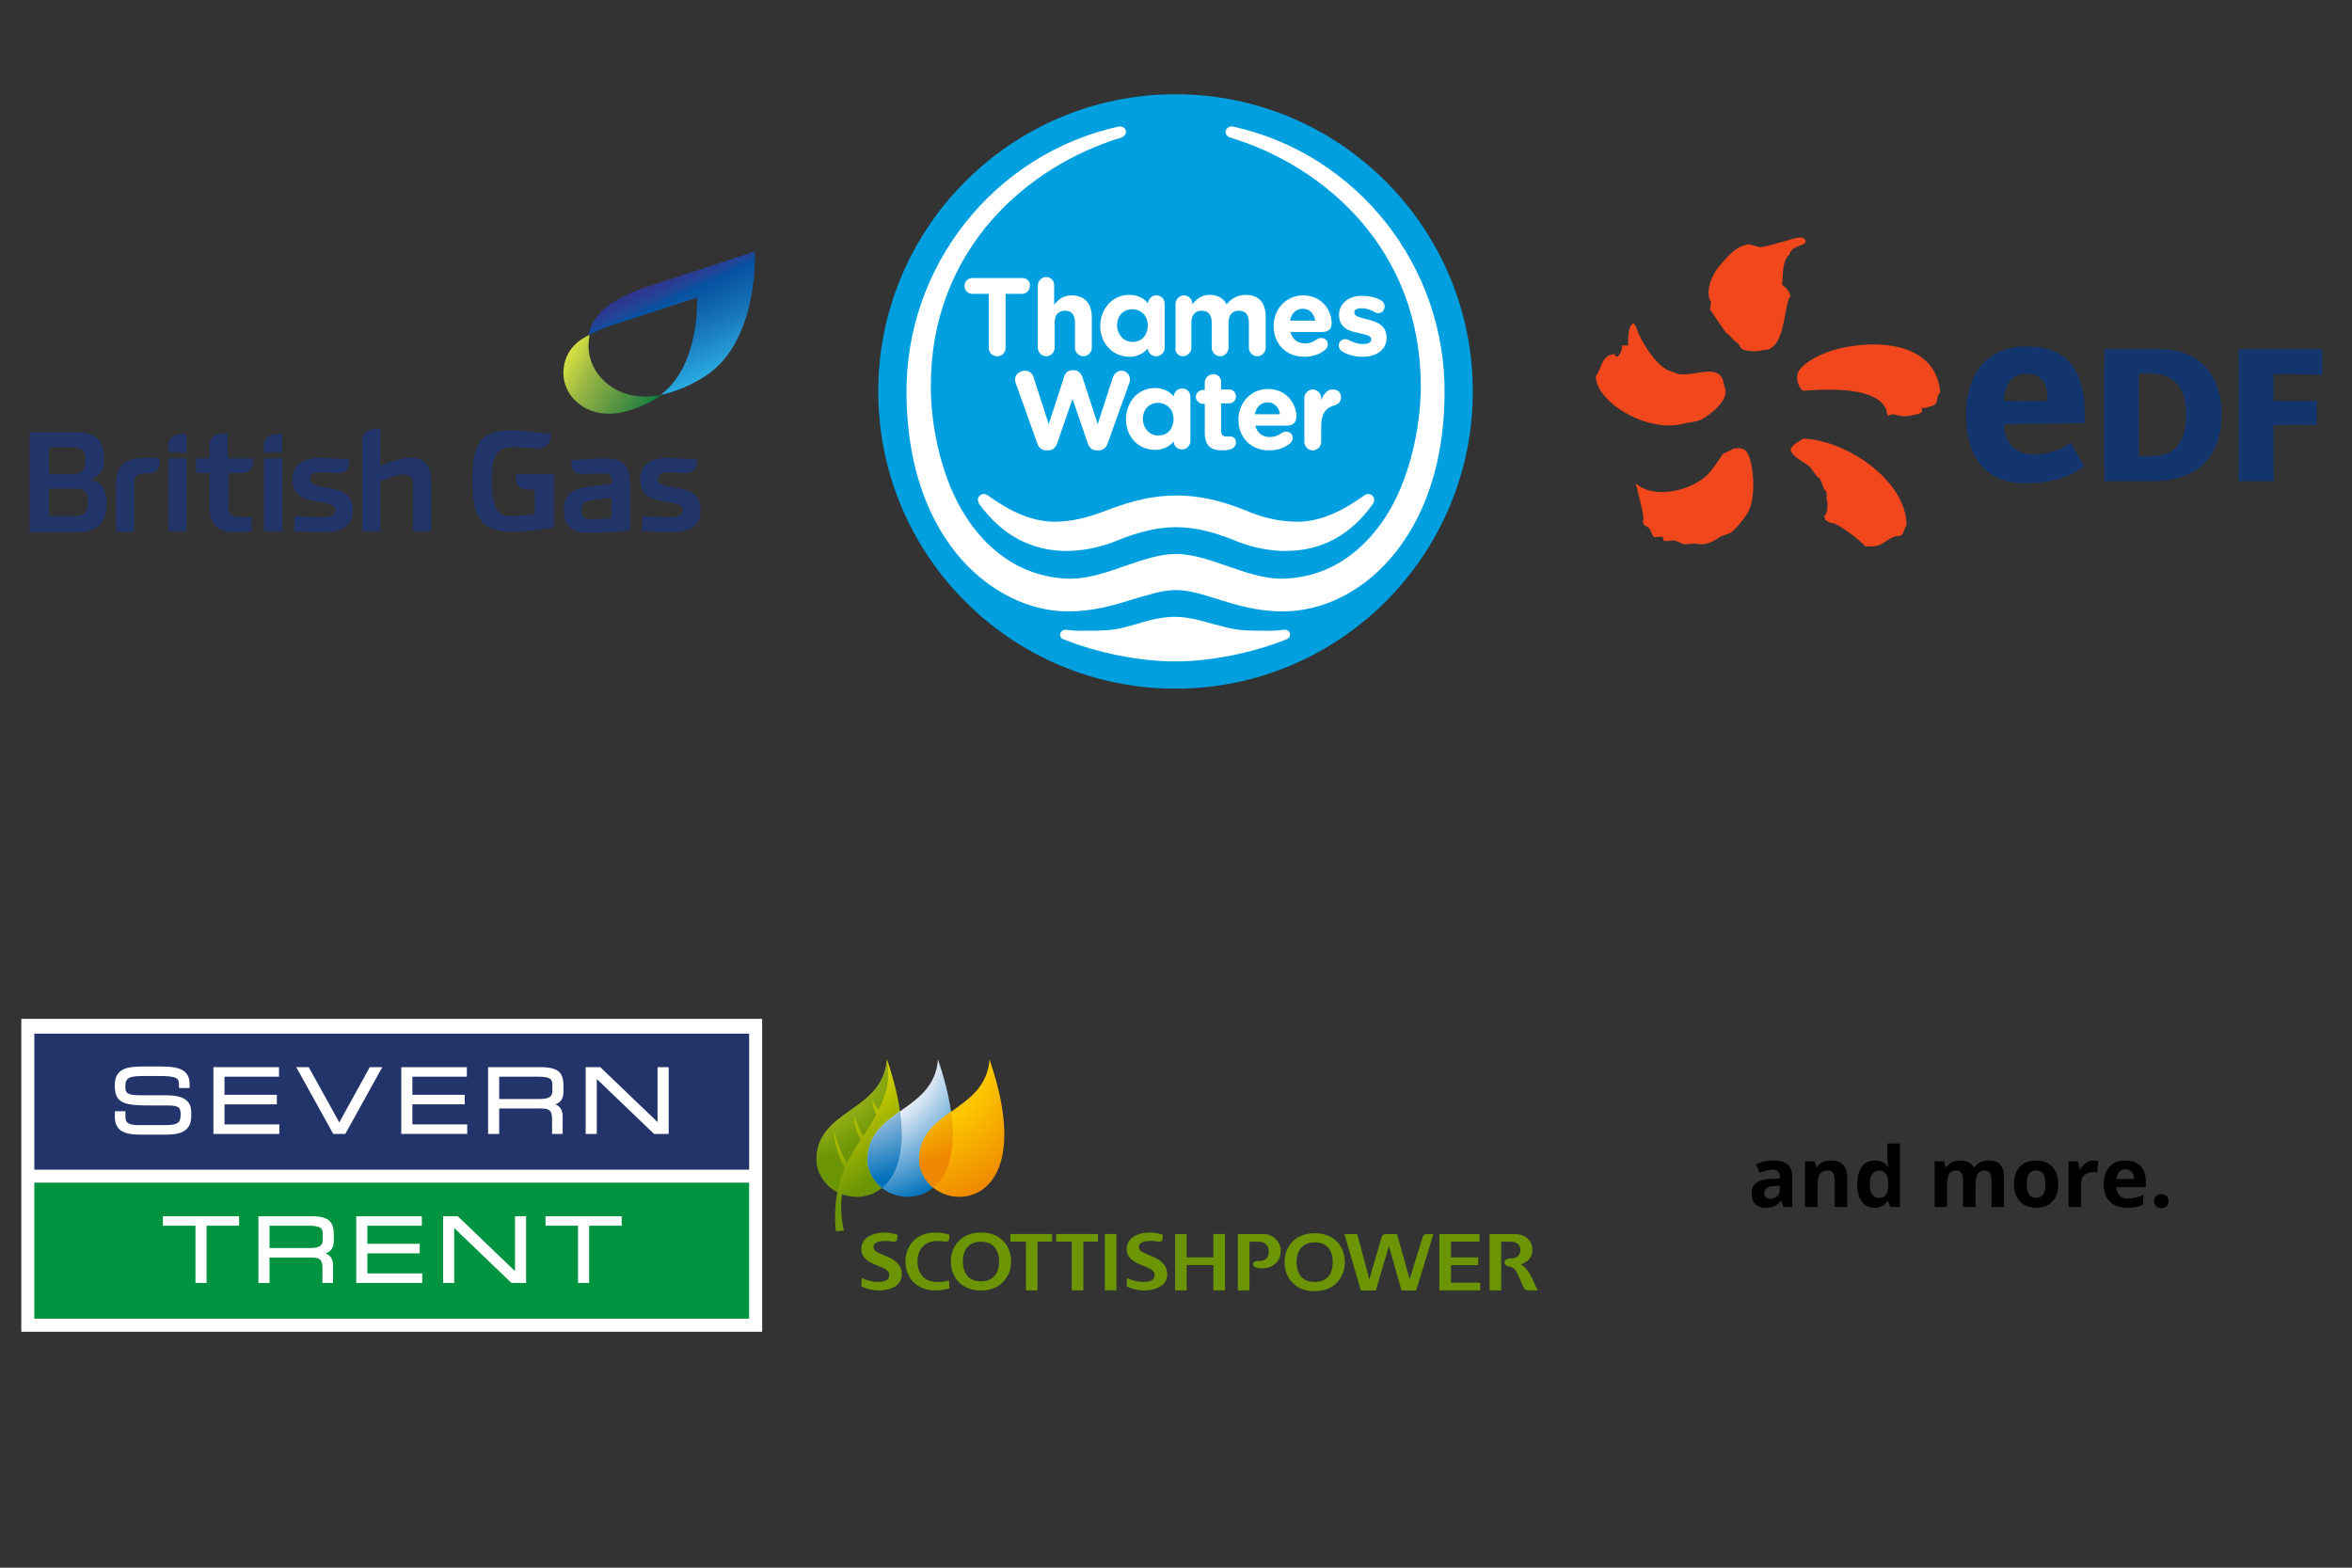 <svg xmlns="http://www.w3.org/2000/svg" xmlns:xlink="http://www.w3.org/1999/xlink" width="750" height="500" viewBox="0 0 198.438 132.292" version="1.1" id="svg864"><rect x="0" y="0" width="198.438" height="132.292" fill="#333333" stroke="none"/><defs id="defs858"><clipPath id="clipPath1425" clipPathUnits="userSpaceOnUse"><path id="path1423" d="M10.436 97.332c0-.042-.003-.088-.003-.133v-.283c.04-4.229 1.866-9.931 6.544-14.582 1.57-1.607 3.437-2.949 5.507-4.004-1.275-6.505-1.772-13.958-.883-22.603l4.598.247c-1.677 7.964-1.84 14.951-1.021 21.145 19.274-7.195 49.408 9.412 25.974 77.874-2.411-30.601-40.186-28.521-40.716-57.661"/></clipPath><clipPath id="clipPath1451" clipPathUnits="userSpaceOnUse"><path id="path1449" d="M10.436 97.332c0-.042-.003-.088-.003-.133v-.283c.04-4.229 1.866-9.931 6.544-14.582 1.57-1.607 3.437-2.949 5.507-4.004a67.623 67.623 0 0 0 4.349 14.09c-3.113 4.919-6.371 14.487-6.189 21.135v.011c1.336-5.711 4.377-13.346 7.351-18.512 2.378 4.932 5.162 9.342 7.983 13.634-3.154 4.742-3.96 12.538-3.903 14.067 0 .027.021.027.046.041.834-2.719 2.396-7.355 5.278-11.964 2.691 4.042 5.309 8.013 7.497 12.275-1.401 2.915-2.35 7.46-2.244 8.928.596-2.001 2.236-4.626 3.564-6.24 2.875 5.752 4.359 10.501 4.99 13.538.728 4.737.795 9.892-.054 15.66-2.411-30.601-40.186-28.521-40.716-57.661"/></clipPath><clipPath id="clipPath1477" clipPathUnits="userSpaceOnUse"><path id="path1475" d="M39.899 97.332c-.068-4.269 1.729-10.191 6.539-14.998 16.415-16.419 61.374-6.825 34.187 72.659-2.394-30.601-40.202-28.521-40.726-57.661"/></clipPath><clipPath id="clipPath1501" clipPathUnits="userSpaceOnUse"><path id="path1499" d="M58.691 125.005c-9.512-6.756-18.533-13.537-18.792-27.673-.068-4.269 1.729-10.191 6.539-14.998.573-.574 1.17-1.1 1.815-1.618 8.296 6.749 13.8 20.631 10.444 44.289z"/></clipPath><clipPath id="clipPath1529" clipPathUnits="userSpaceOnUse"><path id="path1527" d="M69.727 97.332c-.085-4.269 1.703-10.191 6.526-14.998 16.397-16.419 61.366-6.825 34.165 72.659-2.394-30.601-40.192-28.521-40.691-57.661"/></clipPath><clipPath id="clipPath1559" clipPathUnits="userSpaceOnUse"><path id="path1557" d="M69.727 97.332c-.085-4.269 1.703-10.191 6.526-14.998a16.35 16.35 0 0 1 1.63-1.479c8.196 6.777 13.596 20.568 10.316 43.93-9.403-6.693-18.248-13.458-18.472-27.453"/></clipPath><clipPath id="clipPath1587" clipPathUnits="userSpaceOnUse"><path id="path1585" d="M0 166h444V0H0Z"/></clipPath><clipPath clipPathUnits="userSpaceOnUse" id="clipPath2333"><path d="M0 0h595.276v841.89H0Z" id="path2331"/></clipPath><clipPath clipPathUnits="userSpaceOnUse" id="clipPath2313"><path d="M0 0h595.276v841.89H0Z" id="path2311"/></clipPath><clipPath clipPathUnits="userSpaceOnUse" id="clipPath2289"><path d="M0 0h595.276v841.89H0Z" id="path2287"/></clipPath><clipPath id="C"><use height="100%" width="100%" y="0" x="0" xlink:href="#A" id="use6"/></clipPath><clipPath id="F"><use height="100%" width="100%" y="0" x="0" xlink:href="#E" id="use9"/></clipPath><radialGradient id="radialGradient1467" spreadMethod="pad" gradientTransform="translate(-3.625 168.75) scale(116.01)" gradientUnits="userSpaceOnUse" r="1" cy="0" cx="0" fy="0" fx="0"><stop id="stop1457" offset="0" style="stop-opacity:1;stop-color:#d5d830"/><stop id="stop1459" offset=".191" style="stop-opacity:1;stop-color:#d5d830"/><stop id="stop1461" offset=".634" style="stop-opacity:1;stop-color:#6b9505"/><stop id="stop1463" offset=".77" style="stop-opacity:1;stop-color:#6b9505"/><stop id="stop1465" offset="1" style="stop-opacity:1;stop-color:#6b9505"/></radialGradient><radialGradient id="radialGradient1491" spreadMethod="pad" gradientTransform="translate(25.813 168.656) scale(115.965)" gradientUnits="userSpaceOnUse" r="1" cy="0" cx="0" fy="0" fx="0"><stop id="stop1483" offset="0" style="stop-opacity:1;stop-color:#e4ecf7"/><stop id="stop1485" offset=".48" style="stop-opacity:1;stop-color:#e4ecf7"/><stop id="stop1487" offset=".885" style="stop-opacity:1;stop-color:#0071bb"/><stop id="stop1489" offset="1" style="stop-opacity:1;stop-color:#0071bb"/></radialGradient><radialGradient id="radialGradient1519" spreadMethod="pad" gradientTransform="translate(25.813 168.563) scale(115.988)" gradientUnits="userSpaceOnUse" r="1" cy="0" cx="0" fy="0" fx="0"><stop id="stop1507" offset="0" style="stop-opacity:1;stop-color:#fff"/><stop id="stop1509" offset=".122" style="stop-opacity:1;stop-color:#bbcee6"/><stop id="stop1511" offset=".382" style="stop-opacity:1;stop-color:#bbcee6"/><stop id="stop1513" offset=".742" style="stop-opacity:1;stop-color:#0071bb"/><stop id="stop1515" offset=".8" style="stop-opacity:1;stop-color:#0071bb"/><stop id="stop1517" offset="1" style="stop-opacity:1;stop-color:#0071bb"/></radialGradient><radialGradient id="radialGradient1549" spreadMethod="pad" gradientTransform="translate(55.594 168.656) scale(116.044)" gradientUnits="userSpaceOnUse" r="1" cy="0" cx="0" fy="0" fx="0"><stop id="stop1535" offset="0" style="stop-opacity:1;stop-color:#ffec00"/><stop id="stop1537" offset=".135" style="stop-opacity:1;stop-color:#ffec00"/><stop id="stop1539" offset=".295" style="stop-opacity:1;stop-color:#fcc700"/><stop id="stop1541" offset=".5" style="stop-opacity:1;stop-color:#fcc700"/><stop id="stop1543" offset=".893" style="stop-opacity:1;stop-color:#ef8700"/><stop id="stop1545" offset=".95" style="stop-opacity:1;stop-color:#ef8700"/><stop id="stop1547" offset="1" style="stop-opacity:1;stop-color:#ef8700"/></radialGradient><radialGradient id="radialGradient1577" spreadMethod="pad" gradientTransform="translate(55.656 168.594) scale(115.896)" gradientUnits="userSpaceOnUse" r="1" cy="0" cx="0" fy="0" fx="0"><stop id="stop1565" offset="0" style="stop-opacity:1;stop-color:#ffe800"/><stop id="stop1567" offset=".145" style="stop-opacity:1;stop-color:#f5b900"/><stop id="stop1569" offset=".45" style="stop-opacity:1;stop-color:#f5b900"/><stop id="stop1571" offset=".654" style="stop-opacity:1;stop-color:#ef8700"/><stop id="stop1573" offset=".85" style="stop-opacity:1;stop-color:#ef8700"/><stop id="stop1575" offset="1" style="stop-opacity:1;stop-color:#ef8700"/></radialGradient><linearGradient id="linearGradient1441" spreadMethod="pad" gradientTransform="rotate(-56.913 139.404 52.093) scale(73.844)" gradientUnits="userSpaceOnUse" y2="0" x2="1" y1="0" x1="0"><stop id="stop1431" offset="0" style="stop-opacity:1;stop-color:#d3d100"/><stop id="stop1433" offset=".034" style="stop-opacity:1;stop-color:#d3d100"/><stop id="stop1435" offset=".147" style="stop-opacity:1;stop-color:#d3d100"/><stop id="stop1437" offset=".8" style="stop-opacity:1;stop-color:#6b9505"/><stop id="stop1439" offset="1" style="stop-opacity:1;stop-color:#6b9505"/></linearGradient><linearGradient id="D" x1="133.42" x2="124.33" y1="25.847" y2="6.345" gradientUnits="userSpaceOnUse"><stop stop-color="#2bace2" offset="0" id="stop12"/><stop stop-color="#1877bb" offset=".421" id="stop14"/><stop stop-color="#0751a0" offset=".8" id="stop16"/><stop stop-color="#1f4799" offset=".861" id="stop18"/><stop stop-color="#2b3b92" offset=".944" id="stop20"/><stop stop-color="#2e368f" offset="1" id="stop22"/></linearGradient><linearGradient id="G" x1="107.63" x2="124.96" y1="19.802" y2="29.807" gradientUnits="userSpaceOnUse"><stop stop-color="#d6e042" offset="0" id="stop25"/><stop stop-color="#97b543" offset=".294" id="stop27"/><stop stop-color="#5c9642" offset=".627" id="stop29"/><stop stop-color="#2c8541" offset=".872" id="stop31"/><stop stop-color="#048040" offset="1" id="stop33"/></linearGradient><path d="M122.1 7.3s-4.9 1.7-7.6 4c-1.7 1.4-2.9 3.3-3.3 5.4 1.9-1 3.8-1.7 3.8-1.7l17.8-5.8s.7 13.5-7.3 19.4c2.3-.5 5-1.4 8-3.2C145.3 18.8 144.3 0 144.3 0Z" id="A"/><path d="M109 18.1c-1.8 1.5-2.8 3.7-2.8 6.1 0 4.5 4 8.1 8.9 8.1 2.4.1 5.4-.7 9.2-2.8.5-.3.9-.6 1.4-.9-1.2.2-2.4.3-3.4.3-6.1 0-11.1-4.5-11.1-10.1 0-.7.1-1.5.2-2.2-1 .5-1.8 1-2.4 1.5" id="E"/></defs><g id="layer1" transform="translate(0 -164.708)"><g transform="matrix(.146 0 0 -.146 67.367 276.742)" id="g1417"><g id="g1419"><g clip-path="url(#clipPath1425)" id="g1421"><g id="g1427"><g id="g1429"><path id="path1443" style="fill:url(#linearGradient1441);stroke:none" d="M10.436 97.332c0-.042-.003-.088-.003-.133v-.283c.04-4.229 1.866-9.931 6.544-14.582 1.57-1.607 3.437-2.949 5.507-4.004-1.275-6.505-1.772-13.958-.883-22.603l4.598.247c-1.677 7.964-1.84 14.951-1.021 21.145 19.274-7.195 49.408 9.412 25.974 77.874-2.411-30.601-40.186-28.521-40.716-57.661"/></g></g></g></g><g id="g1445"><g clip-path="url(#clipPath1451)" id="g1447"><g id="g1453"><g id="g1455"><path id="path1469" style="fill:url(#radialGradient1467);stroke:none" d="M10.436 97.332c0-.042-.003-.088-.003-.133v-.283c.04-4.229 1.866-9.931 6.544-14.582 1.57-1.607 3.437-2.949 5.507-4.004a67.623 67.623 0 0 0 4.349 14.09c-3.113 4.919-6.371 14.487-6.189 21.135v.011c1.336-5.711 4.377-13.346 7.351-18.512 2.378 4.932 5.162 9.342 7.983 13.634-3.154 4.742-3.96 12.538-3.903 14.067 0 .027.021.027.046.041.834-2.719 2.396-7.355 5.278-11.964 2.691 4.042 5.309 8.013 7.497 12.275-1.401 2.915-2.35 7.46-2.244 8.928.596-2.001 2.236-4.626 3.564-6.24 2.875 5.752 4.359 10.501 4.99 13.538.728 4.737.795 9.892-.054 15.66-2.411-30.601-40.186-28.521-40.716-57.661"/></g></g></g></g><g id="g1471"><g clip-path="url(#clipPath1477)" id="g1473"><g id="g1479"><g id="g1481"><path id="path1493" style="fill:url(#radialGradient1491);stroke:none" d="M39.899 97.332c-.068-4.269 1.729-10.191 6.539-14.998 16.415-16.419 61.374-6.825 34.187 72.659-2.394-30.601-40.202-28.521-40.726-57.661"/></g></g></g></g><g id="g1495"><g clip-path="url(#clipPath1501)" id="g1497"><g id="g1503"><g id="g1505"><path id="path1521" style="fill:url(#radialGradient1519);stroke:none" d="M58.691 125.005c-9.512-6.756-18.533-13.537-18.792-27.673-.068-4.269 1.729-10.191 6.539-14.998.573-.574 1.17-1.1 1.815-1.618 8.296 6.749 13.8 20.631 10.444 44.289z"/></g></g></g></g><g id="g1523"><g clip-path="url(#clipPath1529)" id="g1525"><g id="g1531"><g id="g1533"><path id="path1551" style="fill:url(#radialGradient1549);stroke:none" d="M69.727 97.332c-.085-4.269 1.703-10.191 6.526-14.998 16.397-16.419 61.366-6.825 34.165 72.659-2.394-30.601-40.192-28.521-40.691-57.661"/></g></g></g></g><g id="g1553"><g clip-path="url(#clipPath1559)" id="g1555"><g id="g1561"><g id="g1563"><path id="path1579" style="fill:url(#radialGradient1577);stroke:none" d="M69.727 97.332c-.085-4.269 1.703-10.191 6.526-14.998a16.35 16.35 0 0 1 1.63-1.479c8.196 6.777 13.596 20.568 10.316 43.93-9.403-6.693-18.248-13.458-18.472-27.453"/></g></g></g></g><g id="g1581"><g clip-path="url(#clipPath1587)" id="g1583"><g transform="translate(278.716 44.338)" id="g1589"><path id="path1591" style="fill:#6b9505;fill-opacity:1;fill-rule:nonzero;stroke:none" d="M0 0c0 4.455-3.566 9.775-10.329 9.775h-14.489v-32.578h6.71V5.344h5.285c5.092 0 5.855-3.843 5.855-5.647 0-3.006-1.123-5.536-5.71-5.536-2.339 0-3.272-.461-3.376-1.788-.097-1.248 1.395-1.951 2.908-2.242C-6.471-11.137 0-7.144 0 0"/></g><g transform="translate(417.402 36.563)" id="g1593"><path id="path1595" style="fill:#6b9505;fill-opacity:1;fill-rule:nonzero;stroke:none" d="M0 0c2.466.741 6.747 2.87 6.747 8.58 0 4.458-3.52 8.97-10.289 8.97h-14.489v-32.578h6.702v28.146h5.288c5.076 0 5.828-3.029 5.828-4.833 0-3.011-2.149-4.897-5.635-4.897-2.252 0-3.55-.873-3.55-2.364 0-.846.544-1.917 3.026-2.306 3.076-.481 4.315-3.487 5.89-7.268 0 0 1.349-3.203 1.814-4.235.467-1.032.89-2.243 3.204-2.243h5.245l-2.322 4.965C5.161-4.946 3.326-1.917 0 0"/></g><g transform="translate(377.071 36.136)" id="g1597"><path id="path1599" style="fill:#6b9505;fill-opacity:1;fill-rule:nonzero;stroke:none" d="M0 0h15.686v4.433H0v9.113h16.487v4.416H-6.707v-32.563h23.532v4.433H0Z"/></g><g transform="translate(298.347 26.364)" id="g1601"><path id="path1603" style="fill:#6b9505;fill-opacity:1;fill-rule:nonzero;stroke:none" d="M0 0c-6.685 0-10.493 4.183-10.493 11.466 0 7.279 3.808 11.454 10.493 11.454 6.632 0 10.419-4.175 10.419-11.454C10.419 4.183 6.632 0 0 0m0 28.202c-12.061 0-17.448-8.421-17.448-16.736 0-8.35 5.387-16.752 17.448-16.752 11.941 0 17.373 8.675 17.373 16.752 0 8.315-5.355 16.736-17.373 16.736"/></g><g transform="translate(363.426 54.098)" id="g1605"><path id="path1607" style="fill:#6b9505;fill-opacity:1;fill-rule:nonzero;stroke:none" d="M0 0c-2.256 0-2.518-1.187-2.854-2.23l-7.366-23.805L-17.576 0h-6.104c-2.181 0-2.514-1.115-2.824-2.125l-7.051-24.054L-40.536 0h-7.422l9.551-32.615h8.616l7.58 25.699 7.249-25.699h8.506L3.479 0Z"/></g><g transform="translate(36.273 23.9)" id="g1609"><path id="path1611" style="fill:#6b9505;fill-opacity:1;fill-rule:nonzero;stroke:none" d="m0 0 .27 4.723c3.161-1.441 7.031-2.285 9.072-2.228 1.899.061 7.059-.083 6.802 4.372-.325 5.642-16.08 4.549-16.08 14.702 0 7.03 7.364 9.485 13.317 9.485 2.244 0 5.466-.591 7.565-1.248l-.134-2.236c0-1.27-1.187-2.034-2.417-1.785-1.702.345-3.47.477-4.964.424-1.934-.075-6.561-.366-6.333-3.815.337-5.03 16.339-4.22 16.339-15.478 0-6.814-6.695-9.344-13.827-9.344C7.055-2.428 2.972-1.573 0 0"/></g><g transform="translate(79.679 50.063)" id="g1613"><path id="path1615" style="fill:#6b9505;fill-opacity:1;fill-rule:nonzero;stroke:none" d="M0 0c2.225.067 3.706-.068 4.927-.321C6.368-.613 7.392.121 7.45 1.418l.13 2.224c-1.971.62-4.888 1.251-7.985 1.251-12.06 0-17.449-8.425-17.449-16.737 0-8.311 5.389-16.741 17.449-16.741 3.097 0 6.014.632 7.985 1.252l-.271 4.629c-1.898-.632-3.518-1.105-7.309-.983-6.67.204-10.896 4.564-10.896 11.843C-10.896-4.568-6.67-.208 0 0"/></g><g transform="translate(105.499 26.75)" id="g1617"><path id="path1619" style="fill:#6b9505;fill-opacity:1;fill-rule:nonzero;stroke:none" d="M0 0c-6.686 0-10.496 4.187-10.496 11.466 0 7.283 3.81 11.454 10.496 11.454 6.629 0 10.42-4.171 10.42-11.454C10.42 4.187 6.629 0 0 0m0 28.206c-12.058 0-17.449-8.425-17.449-16.74 0-8.35 5.391-16.748 17.449-16.748 11.94 0 17.373 8.671 17.373 16.748 0 8.315-5.355 16.74-17.373 16.74"/></g><path id="path1621" style="fill:#6b9505;fill-opacity:1;fill-rule:nonzero;stroke:none" d="M177.045 21.551h6.707v32.563h-6.707z"/><g transform="translate(146.579 54.113)" id="g1623"><path id="path1625" style="fill:#6b9505;fill-opacity:1;fill-rule:nonzero;stroke:none" d="M0 0h-24.141v-4.432h8.988v-28.131h6.708v28.131H0Z"/></g><g transform="translate(173.079 54.113)" id="g1627"><path id="path1629" style="fill:#6b9505;fill-opacity:1;fill-rule:nonzero;stroke:none" d="M0 0h-24.141v-4.432h8.984v-28.131h6.708v28.131H0Z"/></g><g transform="translate(239.775 54.113)" id="g1631"><path id="path1633" style="fill:#6b9505;fill-opacity:1;fill-rule:nonzero;stroke:none" d="M0 0v-13.512h-15.462V0h-6.709v-32.563h6.709v14.624H0v-14.624h6.705V0Z"/></g><g transform="translate(189.62 23.9)" id="g1635"><path id="path1637" style="fill:#6b9505;fill-opacity:1;fill-rule:nonzero;stroke:none" d="m0 0 .27 4.723c3.159-1.441 7.031-2.285 9.068-2.228 1.901.061 7.061-.083 6.803 4.372C15.814 12.509.064 11.416.064 21.569c0 7.03 7.363 9.485 13.313 9.485 2.245 0 5.469-.591 7.564-1.248l-.129-2.236c0-1.27-1.191-2.034-2.419-1.785a21.872 21.872 0 0 1-4.964.424c-1.934-.075-6.564-.366-6.331-3.815.335-5.03 16.339-4.22 16.339-15.478 0-6.814-6.697-9.344-13.832-9.344C7.053-2.428 2.97-1.573 0 0"/></g></g></g></g><g transform="matrix(1.389 0 0 1.389 -106.603 34.058)" id="layer1-6"><g id="g2615"><path d="M123.042 174.97h-45v-19.012h45z" style="fill:#fff;fill-opacity:1;fill-rule:nonzero;stroke:none;stroke-width:.353" id="path2277"/><path d="M78.832 156.858h43.42v8.264h-43.42Z" style="fill:#23346a;fill-opacity:1;fill-rule:nonzero;stroke:none;stroke-width:.353" id="path2279"/><path d="M78.832 165.911h43.42v8.264h-43.42Z" style="fill:#009340;fill-opacity:1;fill-rule:nonzero;stroke:none;stroke-width:.353" id="path2281"/><path id="path2293" style="fill:#fff;fill-opacity:1;fill-rule:nonzero;stroke:none;stroke-width:.353" d="M86.72 162.993h-1.47c-.753 0-1.524-.126-1.524-1.06v-.36H84.368V161.921c0 .313.13.494.79.494H86.8c.782 0 .92-.17.92-.65 0-.414-.107-.543-.78-.543h-1.004c-1.608 0-2.216-.103-2.216-1.206 0-.973.62-1.163 1.693-1.163h1.138c1.25 0 1.715.299 1.715 1.103V160.164H87.625l-.002-.071c-.01-.549-.011-.663-1.39-.663h-.561c-1.044 0-1.31.061-1.31.624 0 .397.078.548.9.548h1.565c1.062 0 1.536.318 1.536 1.033v.254c0 1.104-1.029 1.104-1.644 1.104"/><path id="path2297" style="fill:#fff;fill-opacity:1;fill-rule:nonzero;stroke:none;stroke-width:.353" d="M93.716 162.95h-4.005v-4.054h3.984v.577h-3.309v1.101h3.179v.578h-3.179v1.22h3.33v.505z"/><path id="path2301" style="fill:#fff;fill-opacity:1;fill-rule:nonzero;stroke:none;stroke-width:.353" d="M97.723 162.95H96.99l-.021-.038-2.165-3.908-.06-.108h.761l.02.038 1.831 3.317 1.831-3.317.021-.038h.761l-.06.108-2.165 3.908z"/><path id="path2305" style="fill:#fff;fill-opacity:1;fill-rule:nonzero;stroke:none;stroke-width:.353" d="M105.127 162.95h-4.005v-4.054h3.983v.577h-3.308v1.101h3.179v.578h-3.179v1.22h3.33v.505z"/><path id="path2317" style="fill:#fff;fill-opacity:1;fill-rule:nonzero;stroke:none;stroke-width:.353" d="M110.924 162.95H110.281V162.019c0-.528-.207-.613-.704-.613h-2.507v1.544H106.395v-4.054h3.198c1.166 0 1.38.397 1.38 1.18v.318c0 .482-.237.675-.495.757.306.127.446.359.446.727v.999zm-3.854-2.122h2.464c.636 0 .764-.189.764-.493v-.357c0-.343-.089-.505-.894-.505h-2.334z"/><path id="path2321" style="fill:#fff;fill-opacity:1;fill-rule:nonzero;stroke:none;stroke-width:.353" d="M117.364 162.95h-.89l-.021-.02-3.456-3.316v3.336H112.323V158.896h.89l.02.02 3.456 3.315v-3.335H117.364v3.981z"/><path id="path2325" style="fill:#fff;fill-opacity:1;fill-rule:nonzero;stroke:none;stroke-width:.353" d="M89.295 172.003H88.62v-3.476h-1.976v-.578H91.271v.578h-1.976v3.403z"/><path id="path2337" style="fill:#fff;fill-opacity:1;fill-rule:nonzero;stroke:none;stroke-width:.353" d="M96.975 172.003H96.333V171.072c0-.528-.209-.613-.705-.613h-2.507v1.544H92.446v-4.054h3.198c1.166 0 1.38.397 1.38 1.18v.318c0 .482-.237.676-.496.758.307.126.447.358.447.726v.999zm-3.854-2.121h2.464c.636 0 .764-.19.764-.494v-.357c0-.342-.089-.504-.894-.504h-2.334z"/><path id="path2341" style="fill:#fff;fill-opacity:1;fill-rule:nonzero;stroke:none;stroke-width:.353" d="M102.394 172.003h-4.005v-4.054h3.983v.578h-3.309v1.1h3.18v.579h-3.18v1.22h3.331v.504z"/><path id="path2345" style="fill:#fff;fill-opacity:1;fill-rule:nonzero;stroke:none;stroke-width:.353" d="M108.704 172.003h-.891l-.02-.02-3.456-3.315v3.335H103.662v-4.054h.891l.02.02 3.456 3.316v-3.336H108.704v3.981z"/><path id="path2349" style="fill:#fff;fill-opacity:1;fill-rule:nonzero;stroke:none;stroke-width:.353" d="M112.535 172.003H111.86v-3.476h-1.976v-.578H114.51v.578h-1.975v3.403z"/></g></g><g id="g1808" transform="matrix(1.386 0 0 -1.386 -209.082 237.974)"><path id="path1798" d="M256.353 25.547c-.152-.16-.566-.22-.682-.403-.177-.278-.584-.91-.902-1.21-1.025-.974-3.221-1.464-4.304-.534-.071-.005-.03-.046.055-.312.079-.504.485-1.686.335-1.988.098-.335.199-.212.383-.399.126-.126.177-.455.322-.544l.495.035.09-.278.636.046c.119-.027.479-.212.585-.242l.705.05c.539-.144 1.01.08 1.464.388.253.17.53.143.756.335.326.28.77.827.978 1.206.51.926.337 3.146-.125 3.694-.181.198-.395.202-.791.156m4.265.608c-.382-.292-.543-.22-.767-.672-.023 0 .034-.067.012-.067.228-.456.75-.639 1.134-.958.119-.102.444-.664.597-.705.174-.206.286-.777.4-.777.117-.16-.01-.538.105-.685.007-.677-.087-.724-.205-.854 0-.047.065-.17.065-.216.032-.032.304-.227.422-.203.368-.01 1.878-1.189 1.998-1.416 1.083-.081 1.004.25 1.751.566.202.088.363.005.495.143.139.141.15.421.283.566.018 2.664-3.605 5.186-6.29 5.278m2.941 5.628c-1.341-.201-2.162-.63-2.669-.98-.354-.248-.457-.413-.532-.517-.078-.104-.13-.334-.092-.576.04-.24.138-.496.347-.64 1.647.122 4.508.226 5.065-1.158.03-.193.073-.31.077-.355.546.135.146.087.95-.038.184-.03.638.073.94.147a.385.385 0 0 1 .214.156s-.026.132-.019.204c0 0 .282-.022.398.067.762.123.361.481.72.885-.215 2.588-2.87 3.189-5.399 2.805m-10.216-4.717c.296.076.798.115 1.061.246.42.21 1.862 1.218 1.403 2.04-.14 1.73-2.228.268-3.118.874-.9.116-1.91 1.817-2.18 2.546-.106.288-.063.19-.207.418 0 .023-.092-.079-.091-.056-.263-.305-.218-.573-.259-1.32-.118.008-.235.014-.353.023-.023-.271-.05-.418-.176-.558l-.08-.137c-.223.075-.11-.03-.202.157-.828-.043-.767-.875-1.147-1.347.017-1.555 3.092-3.471 5.35-2.886m5.99 8.449c.071.587-.016 1.445.447 1.848.136.627 1.122.48.969.88-.096.25-.56.13-.747.084-.142-.034-1.494-.461-2.013-.52l-.66.185c-.85-.115-1.34-.79-1.81-1.326-.396-.45-.933-1.55-.506-2.21l-.071-.432.963-1.408c.333-.24.377-.416.735-.652l.222-.332c.292-.193 1.157-.196 1.301-.07 1.39-.13 1.24 2.684 1.68 3.276-.055.265-.289.54-.51.677" style="fill:#f1471c;fill-rule:evenodd"/><g id="g1806" style="fill:#13356d"><path id="path1800" d="M281.697 25.089c1.23 0 2.232.406 2.232 2.58 0 1.85-1.001 2.465-2.232 2.465h-.646V25.09zm.652 6.512c2.229 0 3.737-1.41 3.737-3.931 0-3.17-2.071-4.108-4.242-4.108h-2.906c.01.177 0 .645 0 1.233v5.574c0 .587.01.962 0 1.232"/><path id="path1802" d="M289.245 24.795c0-.588.03-1.233.03-1.233h-2.156s.014.645.014 1.233v5.575c0 .587-.014 1.23-.014 1.23h5.096v-1.555s-1.14.03-1.526.03h-1.444v-1.62l1.444-.015c.27 0 1.2.015 1.2.015v-1.481s-.825.022-1.2.022l-1.444-.008"/><path id="path1804" d="M272.843 28.563c.032.465.197 1.545 1.372 1.545 1.204 0 1.27-1.014 1.27-1.551v-.108s-.805-.023-1.285-.023c-.48 0-1.365.023-1.365.023zm1.793-3.376c-1.013 0-1.793.682-1.793 1.749v.09s1.883.046 2.522.046c1.085 0 1.533.01 2.39.022v.606c0 2.739-1.162 4.072-3.555 4.072-1.102 0-3.666-.414-3.666-4.25 0-2.56 1.291-4.088 3.55-4.088 1.773 0 2.861.453 3.65 1.028-.09.133-.75 1.32-.836 1.45-.473-.361-1.254-.725-2.262-.725"/></g></g><g id="g1827" transform="matrix(.73 0 0 .73 -168.256 -691.191)"><path d="M140.16 1043.7c-.873 2.772-1.598 4.933-1.89 5.73-.625 1.737-1.816 1.983-3.37 1.983-2.788 0-4.91-.71-5.944-1.58-.202-.181-.462-.569-.29-1.132.319-1.026.93-2.867 1.614-5.001m-18.668 0c-2.542 2.831-4.49 5.2-5.332 6.195-.901 1.07-2.222 1.291-3.777 1.291-1.903 0-3.951-1.075-4.14-1.178-.61-.331-.625-.7-.45-1.47l.507-2.188c.145-.632.392-1.543.711-2.648h12.48zm-19.744 0c-5.171 7.773-11.723 7.713-19.002 7.713-3.965 0-12.784.046-12.901-7.713zm-73.348 0a8.36 8.36 0 0 0 4.475 1.296c1.946 0 3.559-.59 4.793-1.296h17.855c-.74 3.513-11.056 8.669-19.772 8.669-9.123 0-17.636-3.513-22.256-8.674H18.52zm40.59-13.214c0 1.069-1.162 4.009-1.337 4.443-1.06 2.758-3.82 3.205-5.782 3.205-2.92 0-3.923-1.111-3.923-2.868 0-1.356 1.076-3.704 1.221-4.05 1.322-3.192 3.675-3.542 6-3.542 1.976 0 3.82.87 3.82 2.812m-25.015-6.749c0-2.033-.088-4.95-1.584-4.95-4.897 0-13.482 7.923-14.339 8.833-.64.674-.174.62.683.62h10.998c3.892-.001 4.241-.699 4.241-4.503zm47.854.734c-1.019 0-2.543.168-3.241 1.178-2.585 3.794-4.3 13.283-4.3 15.918 0 1.801 1.192 1.688 2.762 1.688.929 0 2.41.025 3.24-.898 2.28-2.511 4.242-13.872 4.242-15.922 0-1.46-.104-1.965-2.703-1.965zm17.185 19.23c1.699-5.88 5.564-17.432 8.367-24.18.146-.341.275-.624 1.003-.742.334-.054 1.44-.326 2.978-.326 1.132 0 3.327.086 4.416.709 0 0 .016-.018.016 1.933 0 .846.086 3.714 2.63 3.714 4.314 0 12.114-7.818 19.015-7.818 6.073 0 7.438 3.963 7.438 7.03 0 3.595-2.818 13.273-4.838 19.683h-9.877c1.525-4.801 3.43-11.081 3.43-12.868 0-1.42-.394-2.481-1.73-2.481-5.62 0-14.542 8.868-20.368 15.354l-12.48-.01zm-39.166 0v-.164c0-3.544 2.92-10.04 5.303-16.2 1.03-2.617 5.36-11.417 20.135-11.417 6.102 0 13.658 1.011 13.658 8.041 0 4.333-4.04 13.842-5.347 16.482a28.95 28.95 0 0 1-1.844 3.257H59.967zm-32.18 0c1.425-.81 2.34-1.762 2.645-2.112 0 0 4.794-.58 7.859-.58 2.993 0 7.38.503 7.38 2.306 0 .124-.015.254-.029.38H27.787zm-24.172 0c-2.282-2.545-3.619-5.484-3.619-8.6 0-15.819 28.823-27.732 37.235-27.732 7.569 0 8.6 12.77 8.6 17.437 0 9.972-5.782 12.036-12.218 12.036h-4.504c-4.519 0-13.598-.28-13.598-.28-.726-.016-1.279-.169-1.279.28 0 2.208 1.599 5.18 4.287 6.859z" id="path2285_1_" style="fill:#ea1c0a"/></g><g transform="matrix(.418 0 0 .418 66.952 165.514)" id="Isolation_Mode"><path id="path1892" d="M17.1 77.1c0-33.1 26.9-60 60-60s60 26.9 60 60-26.9 60-60 60-60-26.8-60-60" style="fill:#009fdf"/><path id="path1894" d="M88.6 23.6h-.2c-.6 0-1.2.5-1.2 1.1 0 .5.3.9.8 1.1 19 5.7 38.6 22.5 38.6 50.2 0 8.9-2.5 19.2-6.9 26.1-3.6 5.7-10.2 12.5-20.9 12.8h-.3c-3.6 0-7.4-1.3-10.8-2.5-3.5-1.2-7.1-2.5-10.5-2.5-3.4 0-7 1.3-10.5 2.5-3.4 1.2-7.2 2.5-10.8 2.5h-.3c-10.8-.3-17.4-7.1-21-12.8-4.4-6.9-6.9-17.1-6.9-26.1 0-27.7 19.6-44.5 38.6-50.2.4-.2.8-.6.8-1.1 0-.6-.5-1.1-1.2-1.1h-.2c-25.2 5.5-43.3 28.3-42.9 54.3.2 17.2 6.1 27.4 11 33 5.9 6.7 13.8 10.6 21.6 10.6h.1c5.1 0 9.4-1.3 13.2-2.5 3.1-.9 5.8-1.8 8.4-1.8 2.6 0 5.3.8 8.4 1.8 3.8 1.2 8.1 2.5 13.2 2.5h.1c7.8 0 15.7-3.8 21.6-10.6 4.9-5.6 10.8-15.8 11-33 .4-26-17.6-48.8-42.8-54.3" class="st1" style="fill:#fff"/><path id="path1896" d="M55.1 109.3c4.5 0 8.3-1.3 10.2-2.1 4.4-1.8 8.3-2.7 11.9-2.7 3.6 0 7.5.9 11.9 2.7 1.9.8 5.7 2.1 10.2 2.1 7.3 0 13.2-3.2 17.7-9.6.1-.2.2-.4.2-.7 0-.6-.5-1.2-1.2-1.2-.3 0-.5.1-.7.2-4.4 3.2-8.9 5.4-13.6 5.4-3.3 0-6.8-.7-10.5-2.3-5.2-2.1-9.6-3-14-3s-8.8 1-14 3c-3.8 1.5-7.2 2.3-10.5 2.3-4.7 0-9.2-2.2-13.6-5.4-.2-.1-.4-.2-.7-.2-.6 0-1.2.5-1.2 1.2 0 .2.1.5.2.7 4.5 6.3 10.5 9.6 17.7 9.6" class="st1" style="fill:#fff"/><path id="path1898" d="M99.2 125.2H99c-.8.1-1.6.2-2.3.2h-.6c-4.5 0-6.4 0-9.3-.8l-1.9-.5c-2.2-.6-5-1.5-7.9-1.5-2.9 0-5.7.8-7.9 1.5l-1.9.5c-2.9.8-4.7.8-9.3.8h-.6c-.7 0-1.5-.1-2.3-.2h-.1c-.6 0-1.1.5-1.1 1 0 .4.2.8.6.9 6.7 2.7 15.2 4.5 22.6 4.5 7.4 0 15.9-1.8 22.6-4.5.4-.2.6-.5.6-.9.1-.5-.4-1-1-1" class="st1" style="fill:#fff"/><path id="path1900" d="M46.2 54.2H36.1c-.9 0-1.6.7-1.6 1.6 0 .9.7 1.6 1.6 1.6h3.3v10.9c0 1 .8 1.7 1.7 1.7 1 0 1.7-.8 1.7-1.7V57.4h3.3c.9 0 1.6-.7 1.6-1.6.1-.9-.6-1.6-1.5-1.6" class="st1" style="fill:#fff"/><path id="path1902" d="M51 54c-.9 0-1.7.8-1.7 1.7v12.6c0 .9.8 1.7 1.7 1.7.9 0 1.7-.8 1.7-1.7v-5.1c0-1.6.8-2.4 2.1-2.4s2 .8 2 2.4v5.1c0 .9.8 1.7 1.7 1.7.9 0 1.7-.8 1.7-1.7v-6.2c0-2.8-1.5-4.4-4.1-4.4-1.7 0-2.7.9-3.5 1.9v-3.9c.1-.9-.7-1.7-1.6-1.7" class="st1" style="fill:#fff"/><path id="path1904" d="M78.6 70c.9 0 1.7-.8 1.7-1.7v-5.1c0-1.6.8-2.4 2.1-2.4s2 .8 2 2.4v5.1c0 .9.8 1.7 1.7 1.7.9 0 1.7-.8 1.7-1.7v-5.1c0-1.6.8-2.4 2.1-2.4s2 .8 2 2.4v5.1c0 .9.8 1.7 1.7 1.7.9 0 1.7-.8 1.7-1.7V62c0-2.9-1.5-4.4-4-4.4-1.6 0-2.9.7-3.9 1.9-.6-1.2-1.8-1.9-3.4-1.9-1.7 0-2.7.9-3.5 1.9v-.1c0-.9-.8-1.7-1.7-1.7-.9 0-1.7.8-1.7 1.7v8.8c-.2 1 .6 1.8 1.5 1.8" class="st1" style="fill:#fff"/><path id="path1906" d="M44.7 74.7c0 .2.1.5.1.6l4.4 12.3c.3.9 1 1.4 1.8 1.4h.4c.8 0 1.5-.5 1.8-1.4l3.1-9 3.1 9c.3.9.9 1.4 1.8 1.4h.4c.8 0 1.5-.5 1.8-1.4l4.4-12.3c.1-.2.1-.5.1-.7 0-.9-.8-1.7-1.7-1.7-.8 0-1.4.6-1.7 1.2l-3.1 9.6-3.1-9.5c-.3-.8-.9-1.4-1.7-1.4h-.3c-.9 0-1.5.6-1.7 1.4l-3.1 9.5-3.1-9.6c-.2-.7-.9-1.2-1.7-1.2-1.2.1-2 .8-2 1.8" class="st1" style="fill:#fff"/><path id="path1908" d="M84.7 73.6c-.9 0-1.7.8-1.7 1.7v1.5h-.3c-.8 0-1.5.6-1.5 1.4 0 .8.7 1.4 1.5 1.4h.3v5.8c0 2.8 1.4 3.6 3.5 3.6.7 0 1.3-.1 1.9-.3.5-.2.9-.7.9-1.3 0-.8-.5-1.3-1.4-1.2h-.5c-.8 0-1.1-.4-1.1-1.2v-5.5h1.6c.8 0 1.4-.6 1.4-1.4 0-.8-.6-1.4-1.4-1.4h-1.6v-1.5c0-.9-.6-1.6-1.6-1.6" class="st1" style="fill:#fff"/><path id="path1910" d="M106.5 78.9v-.5c0-.9-.8-1.7-1.7-1.7-.9 0-1.7.8-1.7 1.7v8.9c0 .9.8 1.7 1.7 1.7.9 0 1.7-.8 1.7-1.7V84c0-2.4 1-3.7 2.7-4.1.7-.2 1.3-.7 1.3-1.6 0-1-.6-1.6-1.7-1.6-1-.1-1.9 1-2.3 2.2" class="st1" style="fill:#fff"/><path id="path1912" d="M73.6 79.4c1.5 0 3.1 1.1 3.1 3.3 0 1.8-1.1 3.3-3.1 3.3-1.9 0-3.1-1.7-3.1-3.3 0-2 1.3-3.3 3.1-3.3m-.5 9.5c1.2 0 2.8-.6 3.6-1.7.1 1.1.9 1.6 1.7 1.6 1 0 1.7-.8 1.7-1.7v-8.9c0-.9-.6-1.7-1.7-1.7-.7 0-1.5.5-1.7 1.6-.7-1-2.1-1.7-3.7-1.7-3.7 0-5.9 3.1-5.9 6.3 0 3.4 2.3 6.2 6 6.2" class="st1" style="fill:#fff"/><path id="path1914" d="M68.4 60.5c1.5 0 3.1 1.1 3.1 3.3 0 1.8-1.1 3.3-3.1 3.3-1.9 0-3.1-1.7-3.1-3.3 0-2 1.3-3.3 3.1-3.3m-.5 9.6c1.2 0 2.8-.6 3.6-1.7.1 1.1.9 1.6 1.7 1.6 1 0 1.7-.8 1.7-1.7v-8.9c0-.9-.6-1.7-1.7-1.7-.7 0-1.5.5-1.7 1.6-.7-1-2.1-1.7-3.7-1.7-3.7 0-5.9 3.1-5.9 6.3 0 3.3 2.3 6.2 6 6.2" class="st1" style="fill:#fff"/><path id="path1916" d="M93.1 81.7c.3-1.6 1.4-2.4 2.6-2.4 1.2 0 2.2.8 2.5 2.4zm8.4.3c-.1-2.5-2-5.4-5.8-5.4-3.1 0-5.9 2.5-5.9 6.2 0 3.6 2.5 6.2 6.2 6.2 1.7 0 3.1-.5 4.2-1.4.6-.5.7-1.3.3-1.9-.4-.5-1.2-.7-2-.2-.7.5-1.4.8-2.4.8-1.3 0-2.5-.7-2.9-2.3h6.4c1.3 0 1.9-.7 1.9-2" class="st1" style="fill:#fff"/><path id="path1918" d="M100.2 62.8c.3-1.6 1.4-2.4 2.6-2.4 1.2 0 2.2.8 2.5 2.4zm8.4.3c-.1-2.5-2-5.4-5.8-5.4-3.1 0-5.9 2.5-5.9 6.2 0 3.6 2.5 6.2 6.2 6.2 1.7 0 3.1-.5 4.2-1.4.6-.5.7-1.3.3-1.9-.4-.5-1.2-.7-2-.2-.7.5-1.4.8-2.4.8-1.3 0-2.5-.7-2.9-2.3h6.4c1.4 0 2-.8 1.9-2" class="st1" style="fill:#fff"/><path id="path1920" d="M114.7 60.3c.6 0 1.7.2 2.6.8.5.3 1.4.3 1.8-.4.4-.7.2-1.5-.4-1.9-.9-.6-2.2-1-4.1-1-2.7 0-4.5 1.7-4.5 3.8 0 1.9 1 2.8 2.4 3.3.5.2 2.4.6 2.8.7.7.2 1.3.4 1.3 1 0 .7-.8 1-1.9.9-1 0-1.9-.4-2.7-.8-.6-.3-1.4-.2-1.8.5-.4.7 0 1.5.5 1.8.9.6 2.5 1.1 4.1 1.1 3.1 0 4.9-1.6 4.9-3.8 0-1.7-.8-2.8-2.7-3.4-.8-.3-2.3-.6-2.8-.8-.5-.2-1-.4-1-.9-.1-.5.4-.9 1.5-.9" class="st1" style="fill:#fff"/></g><g transform="translate(2.503 185.92) scale(.424)" id="g856"><path style="fill:url(#D)" id="path36" clip-path="url(#C)" d="m117.3 41.6-17-36.5L139.2-13l17 36.5z"/><path style="fill:url(#G)" id="path38" clip-path="url(#F)" d="m111 8.2 21.3 12.3-11.6 20.3-21.4-12.4Z"/><path style="fill:#21356b" id="path40" d="M115.8 53.1c-.9.1-2.8.2-4.3.2s-1.7-1-1.7-1.8c0-1.3.6-1.7 2.1-2l3.9-.5zm3.6-7.3c0-3-1.2-4.6-4.9-4.6-2.3 0-5.4.3-6.7.4 0 1.8.5 2.7 2.1 2.7l4.4-.1c1.1 0 1.6.4 1.6 1.6v.5l-4.5.5c-3.2.5-5.1 1.4-5.1 4.6 0 2.9 1.4 4.6 4.5 4.6 3.2 0 6.8-.2 8.7-.5v-9.7zm5.6-.5c0-.9.7-1.3 1.6-1.3l3.8.1c1.6.1 2.4-.8 2.4-2.7l-5.7-.3c-3.2 0-5.6 1.2-5.6 4.2 0 3.1 1.8 4 5 4.5 2.9.5 3.5.7 3.5 1.7 0 1.2-1.4 1.4-2.7 1.4a75.99 75.99 0 0 1-5.3-.2l-.2 3 5.6.2c3.8 0 6.1-1.2 6.1-4.3 0-3-1.6-3.9-4.7-4.5-2.9-.5-3.8-.7-3.8-1.8m-20.7-1h-7.5c-.2 2.2.5 3.1 2.4 3.1h1.3v5l-4.4.3c-3 0-4.1-1.2-4.1-7 0-5.7.9-7 5.6-6.7l3.2.2c2.1.1 2.9-1 2.9-2.9l-6.9-.7c-6.9 0-8.7 2-8.7 10 0 7.9 2.2 10.2 7.9 10.2 2.1 0 6.2-.4 8.3-.9zm-48.5 1c0-.9.7-1.3 1.6-1.3l3.8.1c1.6.1 2.4-.8 2.4-2.7l-5.7-.3c-3.2 0-5.6 1.2-5.6 4.2 0 3.1 1.8 4 5 4.5 2.9.5 3.5.7 3.5 1.7 0 1.2-1.4 1.4-2.7 1.4a75.99 75.99 0 0 1-5.3-.2l-.2 3 5.6.2c3.8 0 6.1-1.2 6.1-4.3 0-3-1.6-3.9-4.7-4.5-2.9-.5-3.8-.7-3.8-1.8m-9.2-4.1h3.7v14.5h-3.7zm29.1-.1c-1.9 0-4.4 1-5.9 1.6v-7.3c-1.8-.2-3.6.3-3.6 2.3v18h3.6v-10c1.6-.6 3.5-1.3 4.8-1.3 1.1 0 1.7.7 1.7 1.6v9.7h3.6v-9.9c0-3-1.1-4.7-4.2-4.7m-48.1.1h3.6v14.5h-3.6zm11.9 2.9H42c1.9 0 2.6-.9 2.4-2.9h-5v-4.9c-1.8-.2-3.6.3-3.6 2.3v2.6h-2.7v2.9h2.7v6.6c0 3.6 1.5 5.2 5.3 5.2 1.2 0 2.1-.1 3.1-.2l-.1-2.9c-.7.1-1.7.1-2.5.1-1.4 0-2.1-.5-2.1-2zM27.6 40h3.6v-3.6c-1.8-.2-3.6.3-3.6 2.3zM23 41.1c-3.8.1-5.8 1.3-5.8 5.2v9.5h3.6v-9.5c0-1.8.7-2.1 2.1-2.1.9-.1 1.2.1 2-.3.7-.4 1-1.3 1-2.6-.9-.2-1.7-.3-2.9-.2M3.8 47.2H9c2 0 2.6.8 2.6 2.7 0 1.9-.6 2.8-2.6 2.8H3.8Zm11.5 2.9c0-3.2-1.4-4.3-3.2-4.6 1.5-.7 2.7-1.6 2.7-4.3 0-3.8-1.8-5.2-5.6-5.2H0v19.9h9.6c3.6-.1 5.7-1.5 5.7-5.8M3.8 44.2V39h4.7c2.1 0 2.6.7 2.6 2.6 0 1.9-.6 2.7-2.6 2.7H3.8ZM46.6 40h3.6v-3.6c-1.8-.2-3.6.3-3.6 2.3z"/></g><g aria-label="and more." style="font-style:normal;font-variant:normal;font-weight:700;font-stretch:normal;font-size:7.056px;line-height:1.25;font-family:'Open Sans';-inkscape-font-specification:'Open Sans Bold';letter-spacing:0;word-spacing:0;fill:#000;fill-opacity:1;stroke:none;stroke-width:.265" id="text2011"><path d="m150.477 266.56-.204-.523h-.027q-.266.334-.548.465-.28.128-.73.128-.555 0-.875-.317-.317-.317-.317-.903 0-.613.427-.902.43-.293 1.295-.324l.668-.021v-.169q0-.585-.599-.585-.462 0-1.085.279l-.348-.71q.665-.348 1.474-.348.776 0 1.189.338.413.337.413 1.026v2.567zm-.31-1.784-.407.014q-.458.014-.682.165-.224.152-.224.462 0 .445.51.445.365 0 .582-.21.22-.21.22-.559z" style="stroke-width:.265" id="path2013"/><path d="M155.847 266.56h-1.05v-2.249q0-.417-.148-.623-.149-.21-.472-.21-.441 0-.638.296-.196.293-.196.975v1.812h-1.05v-3.852h.802l.141.493h.059q.175-.28.482-.42.31-.145.703-.145.672 0 1.02.365.348.362.348 1.047z" style="stroke-width:.265" id="path2015"/><path d="M158.149 266.63q-.679 0-1.068-.527-.386-.527-.386-1.461 0-.947.393-1.475.396-.53 1.088-.53.727 0 1.11.565h.034q-.079-.43-.079-.768V261.2h1.054v5.36h-.806l-.203-.499h-.045q-.358.569-1.092.569zm.368-.837q.404 0 .59-.235.189-.234.206-.795v-.114q0-.62-.193-.889-.19-.269-.62-.269-.351 0-.548.3-.192.296-.192.865 0 .568.196.854.196.283.561.283z" style="stroke-width:.265" id="path2017"/><path d="M166.675 266.56h-1.05v-2.249q0-.417-.142-.623-.137-.21-.437-.21-.403 0-.586.296-.182.296-.182.975v1.812h-1.051v-3.852h.803l.14.493h.06q.154-.265.447-.414.293-.151.672-.151.865 0 1.171.565h.093q.155-.269.455-.417.303-.148.682-.148.655 0 .99.338.337.334.337 1.074v2.512h-1.055v-2.25q0-.417-.14-.623-.139-.21-.438-.21-.386 0-.58.275-.189.276-.189.875z" style="stroke-width:.265" id="path2019"/><path d="M170.992 264.628q0 .572.186.865.19.293.613.293.42 0 .603-.29.186-.293.186-.868 0-.572-.186-.858-.186-.286-.61-.286-.42 0-.606.286-.186.283-.186.858zm2.663 0q0 .94-.496 1.471-.496.53-1.381.53-.555 0-.979-.24-.424-.245-.65-.7-.228-.455-.228-1.06 0-.945.492-1.468.493-.524 1.385-.524.555 0 .979.241.423.241.65.693.228.45.228 1.057z" style="stroke-width:.265" id="path2021"/><path d="M176.673 262.637q.214 0 .355.03l-.08.986q-.127-.034-.31-.034-.502 0-.785.258-.279.259-.279.724v1.96h-1.05v-3.852h.795l.155.648h.052q.18-.324.482-.52.307-.2.665-.2z" style="stroke-width:.265" id="path2023"/><path d="M179.322 263.384q-.334 0-.523.214-.19.21-.217.6h1.474q-.007-.39-.203-.6-.196-.214-.53-.214zm.149 3.246q-.93 0-1.454-.514-.524-.513-.524-1.453 0-.968.482-1.496.486-.53 1.34-.53.817 0 1.272.465.454.465.454 1.285v.51h-2.483q.017.448.265.7.248.25.696.25.348 0 .658-.072.31-.072.647-.23v.813q-.275.137-.589.203-.313.069-.764.069z" style="stroke-width:.265" id="path2025"/><path d="M181.748 266.068q0-.29.155-.437.155-.148.451-.148.286 0 .441.151.159.152.159.434 0 .272-.159.43-.158.156-.44.156-.29 0-.449-.152-.158-.155-.158-.434z" style="stroke-width:.265" id="path2027"/></g></g><style id="style1890" type="text/css">.st1{fill:#fff}</style></svg>